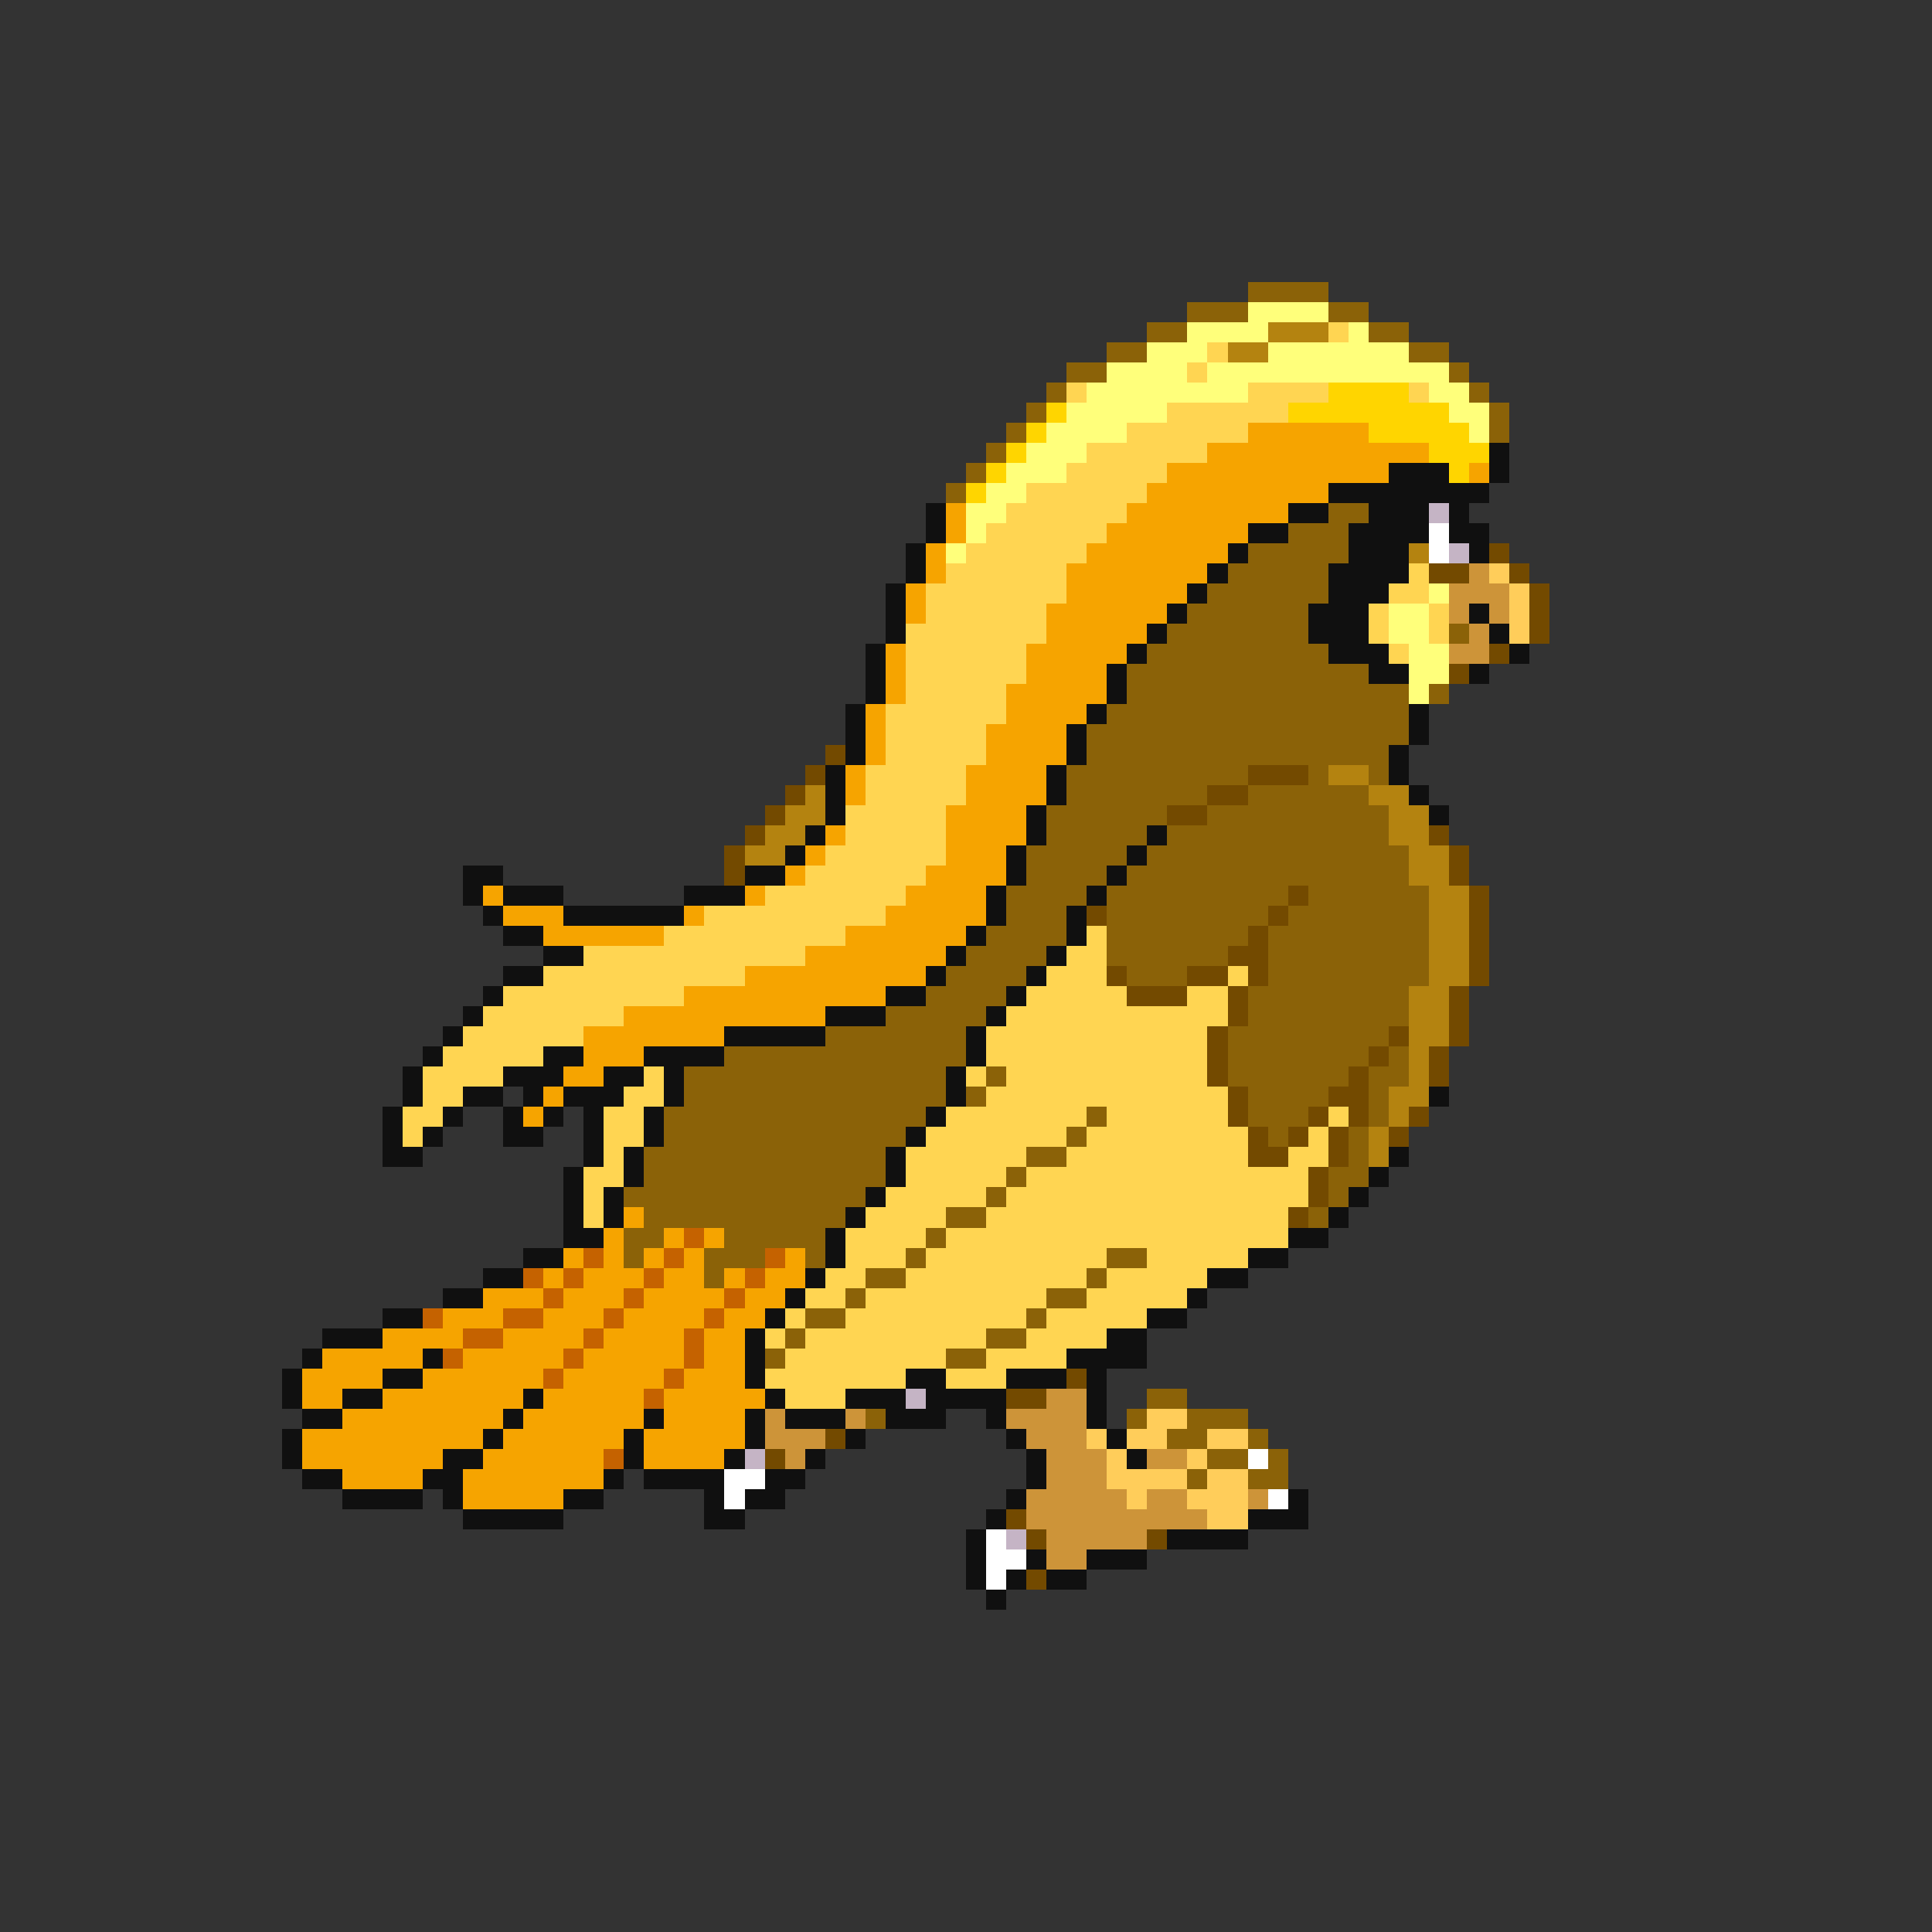 <svg xmlns="http://www.w3.org/2000/svg" viewBox="0 -0.5 96 96" shape-rendering="crispEdges">
<rect x="0" y="-0.5" width="96" height="96" fill="#333333" stroke="none"/>
<path stroke="#8b6208" d="M62 14h4M59 15h3M66 15h2M57 16h2M68 16h2M55 17h2M70 17h2M53 18h2M72 18h1M52 19h1M73 19h1M51 20h1M74 20h1M50 21h1M74 21h1M49 22h1M48 23h1M47 24h1M66 25h2M64 26h3M62 27h5M61 28h5M60 29h6M59 30h6M58 31h7M72 31h1M57 32h9M56 33h12M56 34h14M71 34h1M55 35h15M54 36h16M54 37h15M53 38h9M65 38h1M68 38h1M53 39h7M62 39h6M52 40h6M60 40h9M52 41h5M58 41h11M51 42h5M57 42h13M51 43h4M56 43h14M50 44h4M55 44h9M65 44h6M50 45h3M55 45h8M64 45h7M49 46h4M55 46h7M63 46h8M48 47h4M55 47h6M63 47h8M47 48h4M56 48h3M63 48h8M46 49h4M62 49h8M44 50h5M62 50h8M41 51h7M61 51h8M36 52h12M61 52h7M69 52h1M34 53h13M49 53h1M61 53h6M68 53h2M34 54h13M48 54h1M62 54h4M68 54h1M33 55h13M54 55h1M62 55h3M68 55h1M33 56h12M53 56h1M63 56h1M67 56h1M32 57h12M51 57h2M67 57h1M32 58h12M50 58h1M66 58h2M31 59h12M49 59h1M66 59h1M32 60h10M47 60h2M65 60h1M31 61h2M36 61h5M46 61h1M31 62h1M35 62h3M40 62h1M45 62h1M55 62h2M35 63h1M43 63h2M54 63h1M42 64h1M52 64h2M40 65h2M51 65h1M39 66h1M49 66h2M38 67h1M47 67h2M57 69h2M43 70h1M56 70h1M59 70h3M58 71h2M62 71h1M60 72h2M63 72h1M59 73h1M62 73h2" />
<path stroke="#ffff7b" d="M62 15h4M59 16h4M67 16h1M57 17h3M63 17h7M55 18h4M60 18h12M54 19h8M71 19h2M53 20h5M72 20h2M52 21h4M73 21h1M51 22h3M50 23h3M49 24h2M48 25h2M48 26h1M47 27h1M71 29h1M69 30h2M69 31h2M70 32h2M70 33h2M70 34h1" />
<path stroke="#b48310" d="M63 16h3M61 17h2M70 27h1M66 38h2M40 39h1M68 39h2M39 40h2M69 40h2M38 41h2M69 41h2M37 42h2M70 42h2M70 43h2M71 44h2M71 45h2M71 46h2M71 47h2M71 48h2M70 49h2M70 50h2M70 51h2M70 52h1M70 53h1M69 54h2M69 55h1M68 56h1M68 57h1" />
<path stroke="#ffd552" d="M66 16h1M60 17h1M59 18h1M53 19h1M62 19h4M70 19h1M58 20h6M56 21h6M54 22h6M53 23h5M51 24h6M50 25h6M49 26h6M48 27h6M47 28h6M70 28h1M46 29h7M69 29h2M46 30h6M68 30h1M71 30h1M45 31h7M68 31h1M71 31h1M45 32h6M69 32h1M45 33h6M45 34h5M44 35h6M44 36h5M44 37h5M43 38h5M43 39h5M42 40h5M42 41h5M41 42h6M40 43h6M38 44h7M35 45h9M33 46h9M54 46h1M29 47h11M53 47h2M27 48h10M52 48h3M61 48h1M25 49h9M51 49h5M59 49h2M24 50h7M50 50h11M23 51h6M49 51h11M22 52h5M49 52h11M21 53h4M32 53h1M48 53h1M50 53h10M21 54h2M31 54h2M49 54h12M20 55h2M30 55h2M47 55h7M55 55h6M66 55h1M20 56h1M30 56h2M46 56h7M54 56h8M65 56h1M30 57h1M45 57h6M53 57h9M64 57h2M29 58h2M45 58h5M51 58h14M29 59h1M44 59h5M50 59h15M29 60h1M43 60h4M49 60h15M42 61h4M47 61h17M42 62h3M46 62h9M57 62h5M41 63h2M45 63h9M55 63h5M40 64h2M43 64h9M54 64h5M39 65h1M42 65h9M52 65h5M38 66h1M40 66h9M51 66h4M39 67h8M49 67h4M38 68h7M47 68h3M39 69h3" />
<path stroke="#ffd500" d="M66 19h4M52 20h1M64 20h8M51 21h1M68 21h5M50 22h1M71 22h3M49 23h1M72 23h1M48 24h1" />
<path stroke="#f6a400" d="M62 21h6M60 22h11M58 23h11M73 23h1M57 24h9M47 25h1M56 25h8M47 26h1M55 26h7M46 27h1M54 27h7M46 28h1M53 28h7M45 29h1M53 29h6M45 30h1M52 30h6M52 31h5M44 32h1M51 32h5M44 33h1M51 33h4M44 34h1M50 34h5M43 35h1M50 35h4M43 36h1M49 36h4M43 37h1M49 37h4M42 38h1M48 38h4M42 39h1M48 39h4M47 40h4M41 41h1M47 41h4M40 42h1M47 42h3M39 43h1M46 43h4M24 44h1M37 44h1M45 44h4M25 45h3M34 45h1M44 45h5M27 46h6M42 46h6M40 47h7M37 48h9M34 49h10M31 50h10M29 51h7M29 52h3M28 53h2M27 54h1M26 55h1M31 60h1M30 61h1M33 61h1M35 61h1M28 62h1M30 62h1M32 62h1M34 62h1M39 62h1M27 63h1M29 63h3M33 63h2M36 63h1M38 63h2M24 64h3M28 64h3M32 64h4M37 64h2M22 65h3M27 65h3M31 65h4M36 65h2M19 66h4M25 66h4M30 66h4M35 66h2M16 67h5M23 67h5M29 67h5M35 67h2M15 68h4M21 68h6M28 68h5M34 68h3M15 69h2M19 69h7M27 69h5M33 69h5M17 70h8M26 70h6M33 70h4M15 71h9M25 71h6M32 71h5M15 72h7M24 72h6M32 72h4M17 73h4M23 73h7M23 74h5" />
<path stroke="#101010" d="M74 22h1M69 23h3M74 23h1M66 24h8M46 25h1M64 25h2M68 25h3M72 25h1M46 26h1M62 26h2M67 26h4M72 26h2M45 27h1M61 27h1M67 27h3M73 27h1M45 28h1M60 28h1M66 28h4M44 29h1M59 29h1M66 29h3M44 30h1M58 30h1M65 30h3M73 30h1M44 31h1M57 31h1M65 31h3M74 31h1M43 32h1M56 32h1M66 32h3M75 32h1M43 33h1M55 33h1M68 33h2M73 33h1M43 34h1M55 34h1M42 35h1M54 35h1M70 35h1M42 36h1M53 36h1M70 36h1M42 37h1M53 37h1M69 37h1M41 38h1M52 38h1M69 38h1M41 39h1M52 39h1M70 39h1M41 40h1M51 40h1M71 40h1M40 41h1M51 41h1M57 41h1M39 42h1M50 42h1M56 42h1M23 43h2M37 43h2M50 43h1M55 43h1M23 44h1M25 44h3M34 44h3M49 44h1M54 44h1M24 45h1M28 45h6M49 45h1M53 45h1M25 46h2M48 46h1M53 46h1M27 47h2M47 47h1M52 47h1M25 48h2M46 48h1M51 48h1M24 49h1M44 49h2M50 49h1M23 50h1M41 50h3M49 50h1M22 51h1M36 51h5M48 51h1M21 52h1M27 52h2M32 52h4M48 52h1M20 53h1M25 53h3M30 53h2M33 53h1M47 53h1M20 54h1M23 54h2M26 54h1M28 54h3M33 54h1M47 54h1M71 54h1M19 55h1M22 55h1M25 55h1M27 55h1M29 55h1M32 55h1M46 55h1M19 56h1M21 56h1M25 56h2M29 56h1M32 56h1M45 56h1M19 57h2M29 57h1M31 57h1M44 57h1M69 57h1M28 58h1M31 58h1M44 58h1M68 58h1M28 59h1M30 59h1M43 59h1M67 59h1M28 60h1M30 60h1M42 60h1M66 60h1M28 61h2M41 61h1M64 61h2M26 62h2M41 62h1M62 62h2M24 63h2M40 63h1M60 63h2M22 64h2M39 64h1M59 64h1M19 65h2M38 65h1M57 65h2M16 66h3M37 66h1M55 66h2M15 67h1M21 67h1M37 67h1M53 67h4M14 68h1M19 68h2M37 68h1M45 68h2M50 68h3M54 68h1M14 69h1M17 69h2M26 69h1M38 69h1M42 69h3M46 69h4M54 69h1M15 70h2M25 70h1M32 70h1M37 70h1M39 70h3M44 70h3M49 70h1M54 70h1M14 71h1M24 71h1M31 71h1M37 71h1M42 71h1M50 71h1M55 71h1M14 72h1M22 72h2M31 72h1M36 72h1M40 72h1M51 72h1M56 72h1M15 73h2M21 73h2M30 73h1M32 73h4M38 73h2M51 73h1M17 74h4M22 74h1M28 74h2M35 74h1M37 74h2M50 74h1M64 74h1M23 75h5M35 75h2M49 75h1M62 75h3M48 76h1M58 76h4M48 77h1M51 77h1M54 77h3M48 78h1M50 78h1M52 78h2M49 79h1" />
<path stroke="#c5b4c5" d="M71 25h1M72 27h1M45 69h1M37 72h1M50 76h1" />
<path stroke="#ffffff" d="M71 26h1M71 27h1M62 72h1M36 73h2M36 74h1M63 74h1M49 76h1M49 77h2M49 78h1" />
<path stroke="#734a00" d="M74 27h1M71 28h2M75 28h1M76 29h1M76 30h1M76 31h1M74 32h1M72 33h1M41 37h1M40 38h1M62 38h3M39 39h1M60 39h2M38 40h1M58 40h2M37 41h1M71 41h1M36 42h1M72 42h1M36 43h1M72 43h1M64 44h1M73 44h1M54 45h1M63 45h1M73 45h1M62 46h1M73 46h1M61 47h2M73 47h1M55 48h1M59 48h2M62 48h1M73 48h1M56 49h3M61 49h1M72 49h1M61 50h1M72 50h1M60 51h1M69 51h1M72 51h1M60 52h1M68 52h1M71 52h1M60 53h1M67 53h1M71 53h1M61 54h1M66 54h2M61 55h1M65 55h1M67 55h1M70 55h1M62 56h1M64 56h1M66 56h1M69 56h1M62 57h2M66 57h1M65 58h1M65 59h1M64 60h1M53 68h1M50 69h2M41 71h1M38 72h1M50 75h1M51 76h1M57 76h1M51 78h1" />
<path stroke="#cd9439" d="M73 28h1M72 29h3M72 30h1M74 30h1M73 31h1M72 32h2M52 69h2M38 70h1M42 70h1M50 70h4M38 71h3M51 71h3M39 72h1M52 72h3M57 72h2M52 73h3M51 74h5M57 74h2M62 74h1M51 75h9M52 76h5M52 77h2" />
<path stroke="#ffcd5a" d="M74 28h1M75 29h1M75 30h1M75 31h1M57 70h2M54 71h1M56 71h2M60 71h2M55 72h1M59 72h1M55 73h4M60 73h2M56 74h1M59 74h3M60 75h2" />
<path stroke="#c56200" d="M34 61h1M29 62h1M33 62h1M38 62h1M26 63h1M28 63h1M32 63h1M37 63h1M27 64h1M31 64h1M36 64h1M21 65h1M25 65h2M30 65h1M35 65h1M23 66h2M29 66h1M34 66h1M22 67h1M28 67h1M34 67h1M27 68h1M33 68h1M32 69h1M30 72h1" />
</svg>